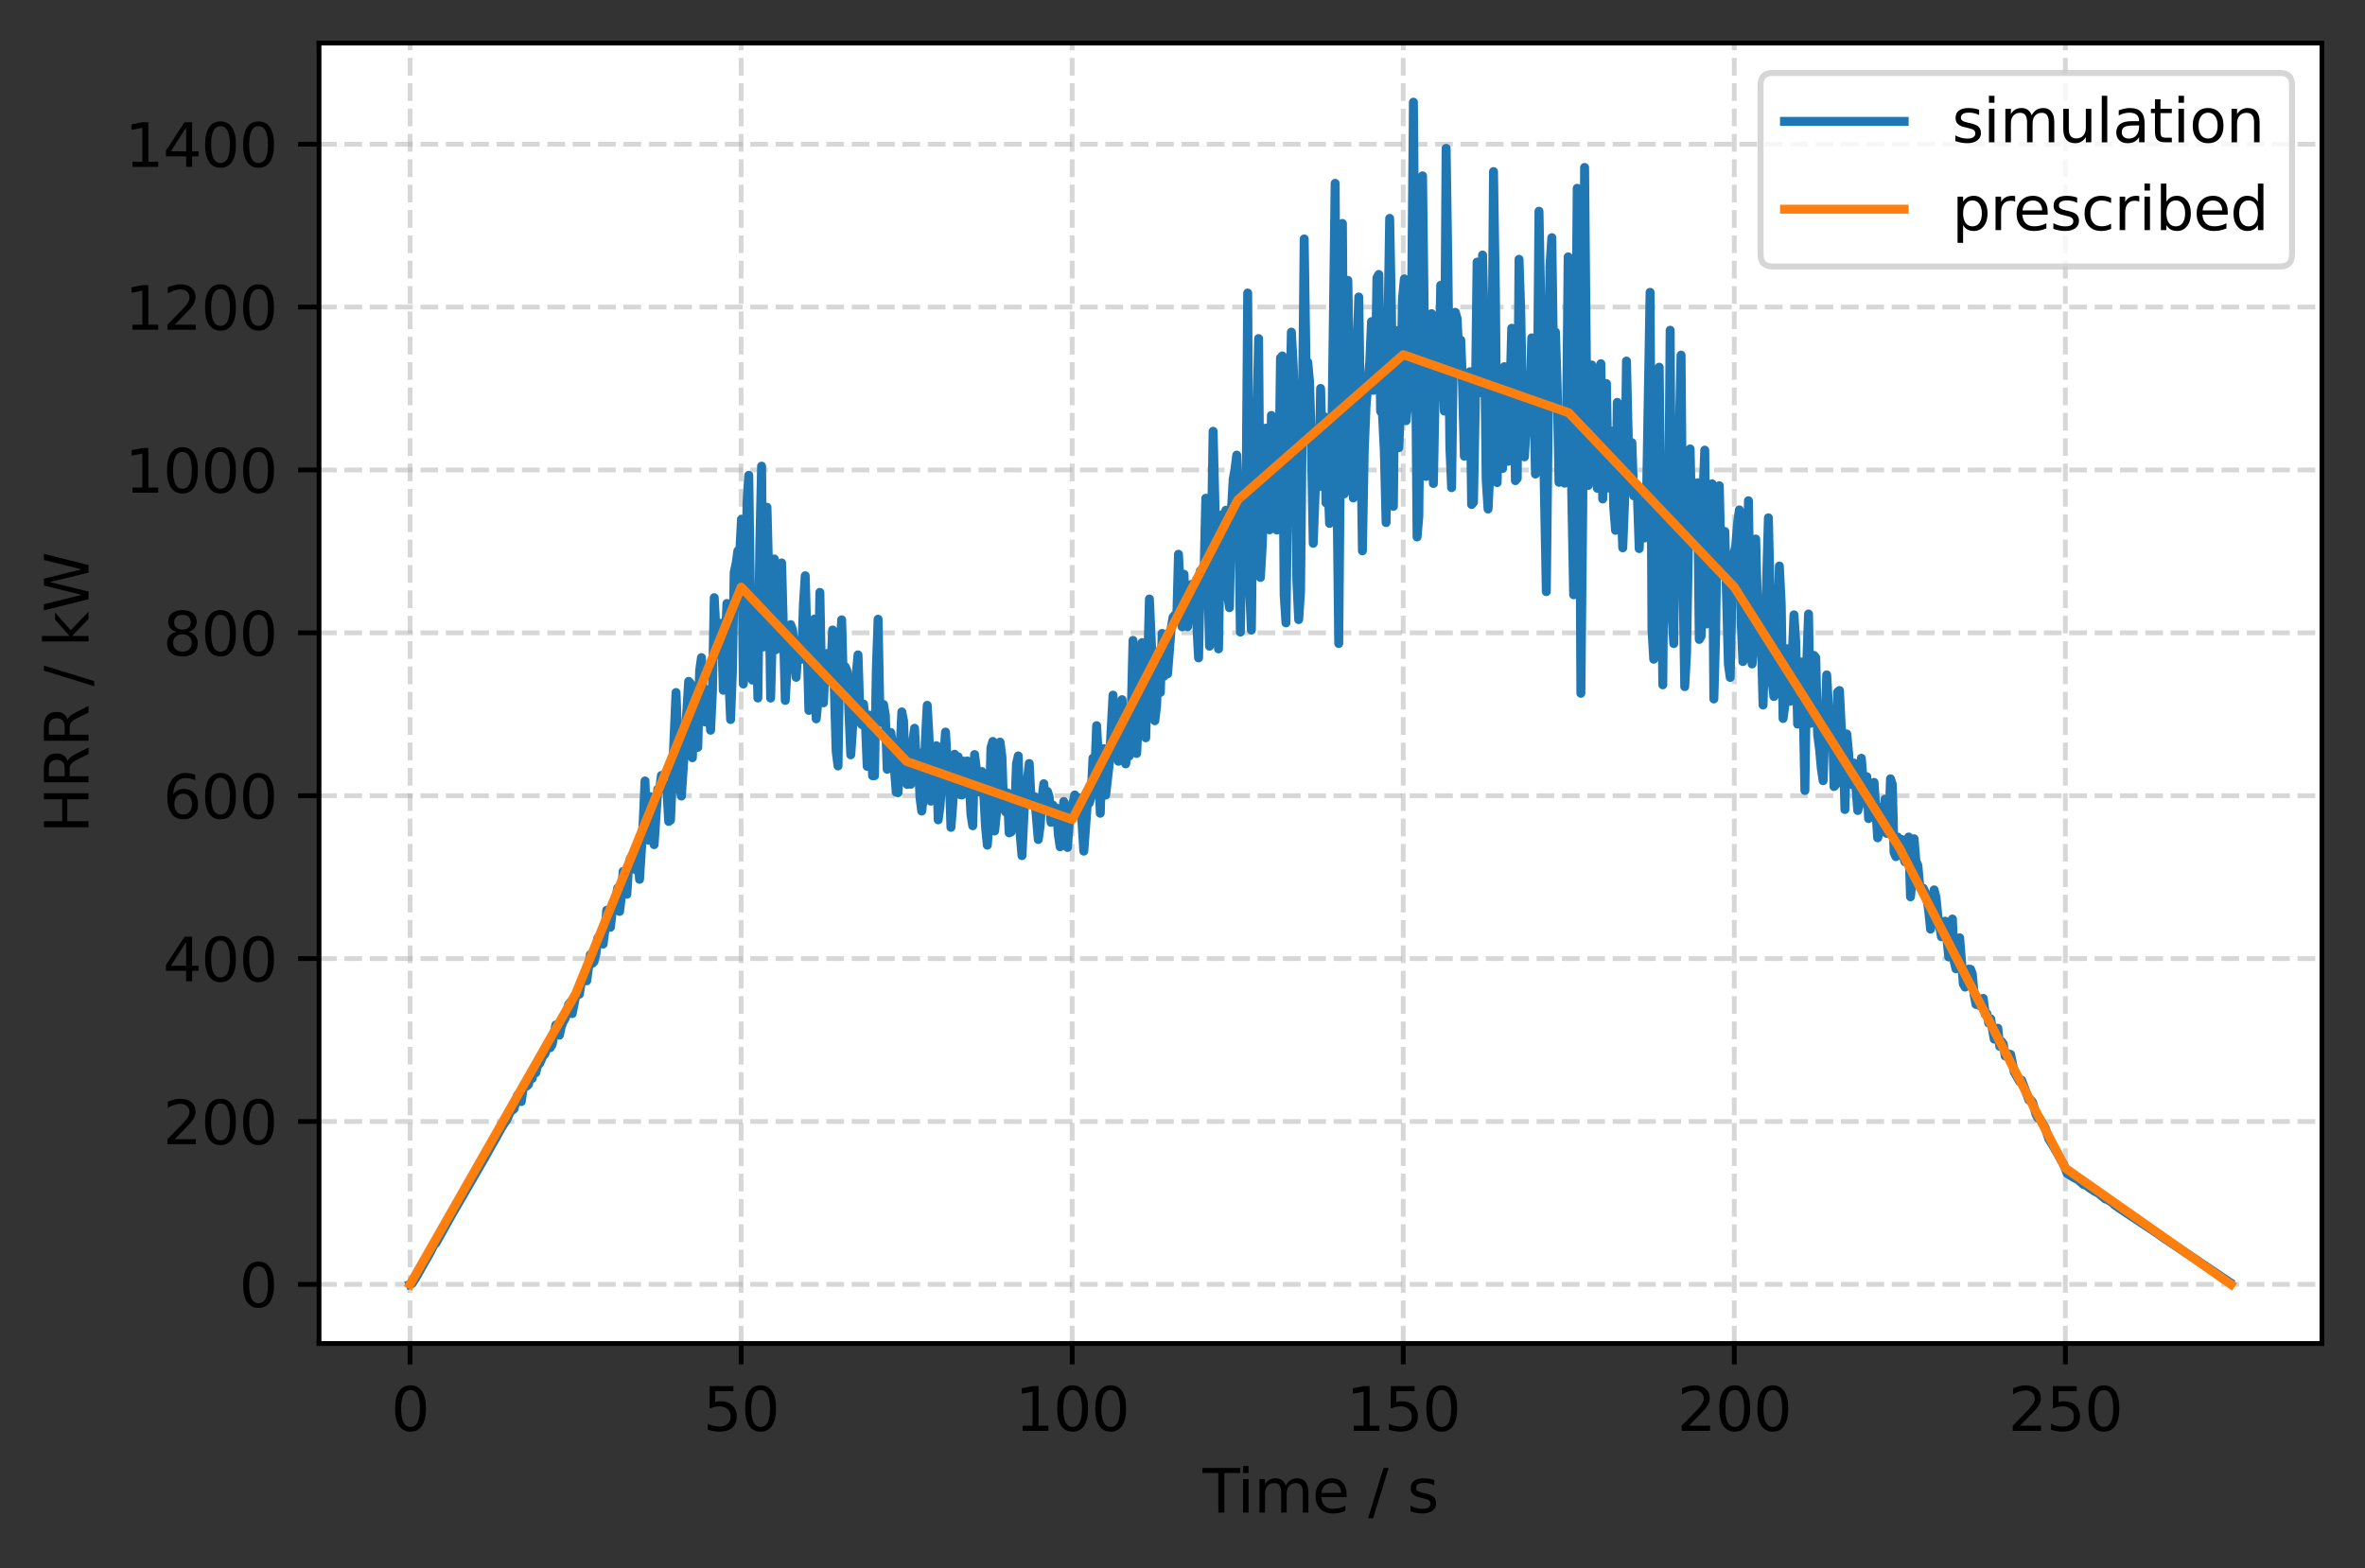 <?xml version="1.0" encoding="utf-8" standalone="no"?>
<!DOCTYPE svg PUBLIC "-//W3C//DTD SVG 1.1//EN"
  "http://www.w3.org/Graphics/SVG/1.1/DTD/svg11.dtd">
<svg height="262.196pt" version="1.1" viewBox="0 0 395.328 262.196" width="395.328pt" xmlns="http://www.w3.org/2000/svg" xmlns:xlink="http://www.w3.org/1999/xlink">
 <rect x="0" y="0" width="395.328" height="262.196" fill="#333333" stroke="none"/>
 <defs>
  <style type="text/css">*{stroke-linecap:butt;stroke-linejoin:round;}</style>
 </defs>
 <g id="figure_1">
  <g id="patch_1">
   <path d="M 0 262.196 
L 395.328 262.196 
L 395.328 0 
L 0 0 
z
" style="fill:none;"/>
  </g>
  <g id="axes_1">
   <g id="patch_2">
    <path d="M 53.328 224.64 
L 388.128 224.64 
L 388.128 7.2 
L 53.328 7.2 
z
" style="fill:#ffffff;"/>
   </g>
   <g id="matplotlib.axis_1">
    <g id="xtick_1">
     <g id="line2d_1">
      <path clip-path="url(#p7de238dc21)" d="M 68.546 224.64 
L 68.546 7.2 
" style="fill:none;stroke:#b0b0b0;stroke-dasharray:2.96,1.28;stroke-dashoffset:0;stroke-opacity:0.5;stroke-width:0.8;"/>
     </g>
     <g id="line2d_2">
      <defs>
       <path d="M 0 0 
L 0 3.5 
" id="mbbfaded60c" style="stroke:#000000;stroke-width:0.8;"/>
      </defs>
      <g>
       <use style="stroke:#000000;stroke-width:0.8;" x="68.546" xlink:href="#mbbfaded60c" y="224.64"/>
      </g>
     </g>
     <g id="text_1">
      <!-- 0 -->
      <g transform="translate(65.365 239.238)scale(0.1 -0.1)">
       <defs>
        <path d="M 2034 4250 
Q 1547 4250 1301 3770 
Q 1056 3291 1056 2328 
Q 1056 1369 1301 889 
Q 1547 409 2034 409 
Q 2525 409 2770 889 
Q 3016 1369 3016 2328 
Q 3016 3291 2770 3770 
Q 2525 4250 2034 4250 
z
M 2034 4750 
Q 2819 4750 3233 4129 
Q 3647 3509 3647 2328 
Q 3647 1150 3233 529 
Q 2819 -91 2034 -91 
Q 1250 -91 836 529 
Q 422 1150 422 2328 
Q 422 3509 836 4129 
Q 1250 4750 2034 4750 
z
" id="DejaVuSans-30" transform="scale(0.016)"/>
       </defs>
       <use xlink:href="#DejaVuSans-30"/>
      </g>
     </g>
    </g>
    <g id="xtick_2">
     <g id="line2d_3">
      <path clip-path="url(#p7de238dc21)" d="M 123.885 224.64 
L 123.885 7.2 
" style="fill:none;stroke:#b0b0b0;stroke-dasharray:2.96,1.28;stroke-dashoffset:0;stroke-opacity:0.5;stroke-width:0.8;"/>
     </g>
     <g id="line2d_4">
      <g>
       <use style="stroke:#000000;stroke-width:0.8;" x="123.885" xlink:href="#mbbfaded60c" y="224.64"/>
      </g>
     </g>
     <g id="text_2">
      <!-- 50 -->
      <g transform="translate(117.523 239.238)scale(0.1 -0.1)">
       <defs>
        <path d="M 691 4666 
L 3169 4666 
L 3169 4134 
L 1269 4134 
L 1269 2991 
Q 1406 3038 1543 3061 
Q 1681 3084 1819 3084 
Q 2600 3084 3056 2656 
Q 3513 2228 3513 1497 
Q 3513 744 3044 326 
Q 2575 -91 1722 -91 
Q 1428 -91 1123 -41 
Q 819 9 494 109 
L 494 744 
Q 775 591 1075 516 
Q 1375 441 1709 441 
Q 2250 441 2565 725 
Q 2881 1009 2881 1497 
Q 2881 1984 2565 2268 
Q 2250 2553 1709 2553 
Q 1456 2553 1204 2497 
Q 953 2441 691 2322 
L 691 4666 
z
" id="DejaVuSans-35" transform="scale(0.016)"/>
       </defs>
       <use xlink:href="#DejaVuSans-35"/>
       <use x="63.623" xlink:href="#DejaVuSans-30"/>
      </g>
     </g>
    </g>
    <g id="xtick_3">
     <g id="line2d_5">
      <path clip-path="url(#p7de238dc21)" d="M 179.224 224.64 
L 179.224 7.2 
" style="fill:none;stroke:#b0b0b0;stroke-dasharray:2.96,1.28;stroke-dashoffset:0;stroke-opacity:0.5;stroke-width:0.8;"/>
     </g>
     <g id="line2d_6">
      <g>
       <use style="stroke:#000000;stroke-width:0.8;" x="179.224" xlink:href="#mbbfaded60c" y="224.64"/>
      </g>
     </g>
     <g id="text_3">
      <!-- 100 -->
      <g transform="translate(169.68 239.238)scale(0.1 -0.1)">
       <defs>
        <path d="M 794 531 
L 1825 531 
L 1825 4091 
L 703 3866 
L 703 4441 
L 1819 4666 
L 2450 4666 
L 2450 531 
L 3481 531 
L 3481 0 
L 794 0 
L 794 531 
z
" id="DejaVuSans-31" transform="scale(0.016)"/>
       </defs>
       <use xlink:href="#DejaVuSans-31"/>
       <use x="63.623" xlink:href="#DejaVuSans-30"/>
       <use x="127.246" xlink:href="#DejaVuSans-30"/>
      </g>
     </g>
    </g>
    <g id="xtick_4">
     <g id="line2d_7">
      <path clip-path="url(#p7de238dc21)" d="M 234.563 224.64 
L 234.563 7.2 
" style="fill:none;stroke:#b0b0b0;stroke-dasharray:2.96,1.28;stroke-dashoffset:0;stroke-opacity:0.5;stroke-width:0.8;"/>
     </g>
     <g id="line2d_8">
      <g>
       <use style="stroke:#000000;stroke-width:0.8;" x="234.563" xlink:href="#mbbfaded60c" y="224.64"/>
      </g>
     </g>
     <g id="text_4">
      <!-- 150 -->
      <g transform="translate(225.019 239.238)scale(0.1 -0.1)">
       <use xlink:href="#DejaVuSans-31"/>
       <use x="63.623" xlink:href="#DejaVuSans-35"/>
       <use x="127.246" xlink:href="#DejaVuSans-30"/>
      </g>
     </g>
    </g>
    <g id="xtick_5">
     <g id="line2d_9">
      <path clip-path="url(#p7de238dc21)" d="M 289.902 224.64 
L 289.902 7.2 
" style="fill:none;stroke:#b0b0b0;stroke-dasharray:2.96,1.28;stroke-dashoffset:0;stroke-opacity:0.5;stroke-width:0.8;"/>
     </g>
     <g id="line2d_10">
      <g>
       <use style="stroke:#000000;stroke-width:0.8;" x="289.902" xlink:href="#mbbfaded60c" y="224.64"/>
      </g>
     </g>
     <g id="text_5">
      <!-- 200 -->
      <g transform="translate(280.358 239.238)scale(0.1 -0.1)">
       <defs>
        <path d="M 1228 531 
L 3431 531 
L 3431 0 
L 469 0 
L 469 531 
Q 828 903 1448 1529 
Q 2069 2156 2228 2338 
Q 2531 2678 2651 2914 
Q 2772 3150 2772 3378 
Q 2772 3750 2511 3984 
Q 2250 4219 1831 4219 
Q 1534 4219 1204 4116 
Q 875 4013 500 3803 
L 500 4441 
Q 881 4594 1212 4672 
Q 1544 4750 1819 4750 
Q 2544 4750 2975 4387 
Q 3406 4025 3406 3419 
Q 3406 3131 3298 2873 
Q 3191 2616 2906 2266 
Q 2828 2175 2409 1742 
Q 1991 1309 1228 531 
z
" id="DejaVuSans-32" transform="scale(0.016)"/>
       </defs>
       <use xlink:href="#DejaVuSans-32"/>
       <use x="63.623" xlink:href="#DejaVuSans-30"/>
       <use x="127.246" xlink:href="#DejaVuSans-30"/>
      </g>
     </g>
    </g>
    <g id="xtick_6">
     <g id="line2d_11">
      <path clip-path="url(#p7de238dc21)" d="M 345.241 224.64 
L 345.241 7.2 
" style="fill:none;stroke:#b0b0b0;stroke-dasharray:2.96,1.28;stroke-dashoffset:0;stroke-opacity:0.5;stroke-width:0.8;"/>
     </g>
     <g id="line2d_12">
      <g>
       <use style="stroke:#000000;stroke-width:0.8;" x="345.241" xlink:href="#mbbfaded60c" y="224.64"/>
      </g>
     </g>
     <g id="text_6">
      <!-- 250 -->
      <g transform="translate(335.697 239.238)scale(0.1 -0.1)">
       <use xlink:href="#DejaVuSans-32"/>
       <use x="63.623" xlink:href="#DejaVuSans-35"/>
       <use x="127.246" xlink:href="#DejaVuSans-30"/>
      </g>
     </g>
    </g>
    <g id="text_7">
     <!-- Time / s -->
     <g transform="translate(201.027 252.917)scale(0.1 -0.1)">
      <defs>
       <path d="M -19 4666 
L 3928 4666 
L 3928 4134 
L 2272 4134 
L 2272 0 
L 1638 0 
L 1638 4134 
L -19 4134 
L -19 4666 
z
" id="DejaVuSans-54" transform="scale(0.016)"/>
       <path d="M 603 3500 
L 1178 3500 
L 1178 0 
L 603 0 
L 603 3500 
z
M 603 4863 
L 1178 4863 
L 1178 4134 
L 603 4134 
L 603 4863 
z
" id="DejaVuSans-69" transform="scale(0.016)"/>
       <path d="M 3328 2828 
Q 3544 3216 3844 3400 
Q 4144 3584 4550 3584 
Q 5097 3584 5394 3201 
Q 5691 2819 5691 2113 
L 5691 0 
L 5113 0 
L 5113 2094 
Q 5113 2597 4934 2840 
Q 4756 3084 4391 3084 
Q 3944 3084 3684 2787 
Q 3425 2491 3425 1978 
L 3425 0 
L 2847 0 
L 2847 2094 
Q 2847 2600 2669 2842 
Q 2491 3084 2119 3084 
Q 1678 3084 1418 2786 
Q 1159 2488 1159 1978 
L 1159 0 
L 581 0 
L 581 3500 
L 1159 3500 
L 1159 2956 
Q 1356 3278 1631 3431 
Q 1906 3584 2284 3584 
Q 2666 3584 2933 3390 
Q 3200 3197 3328 2828 
z
" id="DejaVuSans-6d" transform="scale(0.016)"/>
       <path d="M 3597 1894 
L 3597 1613 
L 953 1613 
Q 991 1019 1311 708 
Q 1631 397 2203 397 
Q 2534 397 2845 478 
Q 3156 559 3463 722 
L 3463 178 
Q 3153 47 2828 -22 
Q 2503 -91 2169 -91 
Q 1331 -91 842 396 
Q 353 884 353 1716 
Q 353 2575 817 3079 
Q 1281 3584 2069 3584 
Q 2775 3584 3186 3129 
Q 3597 2675 3597 1894 
z
M 3022 2063 
Q 3016 2534 2758 2815 
Q 2500 3097 2075 3097 
Q 1594 3097 1305 2825 
Q 1016 2553 972 2059 
L 3022 2063 
z
" id="DejaVuSans-65" transform="scale(0.016)"/>
       <path id="DejaVuSans-20" transform="scale(0.016)"/>
       <path d="M 1625 4666 
L 2156 4666 
L 531 -594 
L 0 -594 
L 1625 4666 
z
" id="DejaVuSans-2f" transform="scale(0.016)"/>
       <path d="M 2834 3397 
L 2834 2853 
Q 2591 2978 2328 3040 
Q 2066 3103 1784 3103 
Q 1356 3103 1142 2972 
Q 928 2841 928 2578 
Q 928 2378 1081 2264 
Q 1234 2150 1697 2047 
L 1894 2003 
Q 2506 1872 2764 1633 
Q 3022 1394 3022 966 
Q 3022 478 2636 193 
Q 2250 -91 1575 -91 
Q 1294 -91 989 -36 
Q 684 19 347 128 
L 347 722 
Q 666 556 975 473 
Q 1284 391 1588 391 
Q 1994 391 2212 530 
Q 2431 669 2431 922 
Q 2431 1156 2273 1281 
Q 2116 1406 1581 1522 
L 1381 1569 
Q 847 1681 609 1914 
Q 372 2147 372 2553 
Q 372 3047 722 3315 
Q 1072 3584 1716 3584 
Q 2034 3584 2315 3537 
Q 2597 3491 2834 3397 
z
" id="DejaVuSans-73" transform="scale(0.016)"/>
      </defs>
      <use xlink:href="#DejaVuSans-54"/>
      <use x="57.959" xlink:href="#DejaVuSans-69"/>
      <use x="85.742" xlink:href="#DejaVuSans-6d"/>
      <use x="183.154" xlink:href="#DejaVuSans-65"/>
      <use x="244.678" xlink:href="#DejaVuSans-20"/>
      <use x="276.465" xlink:href="#DejaVuSans-2f"/>
      <use x="310.156" xlink:href="#DejaVuSans-20"/>
      <use x="341.943" xlink:href="#DejaVuSans-73"/>
     </g>
    </g>
   </g>
   <g id="matplotlib.axis_2">
    <g id="ytick_1">
     <g id="line2d_13">
      <path clip-path="url(#p7de238dc21)" d="M 53.328 214.756 
L 388.128 214.756 
" style="fill:none;stroke:#b0b0b0;stroke-dasharray:2.96,1.28;stroke-dashoffset:0;stroke-opacity:0.5;stroke-width:0.8;"/>
     </g>
     <g id="line2d_14">
      <defs>
       <path d="M 0 0 
L -3.5 0 
" id="mc151a0d1dc" style="stroke:#000000;stroke-width:0.8;"/>
      </defs>
      <g>
       <use style="stroke:#000000;stroke-width:0.8;" x="53.328" xlink:href="#mc151a0d1dc" y="214.756"/>
      </g>
     </g>
     <g id="text_8">
      <!-- 0 -->
      <g transform="translate(39.966 218.556)scale(0.1 -0.1)">
       <use xlink:href="#DejaVuSans-30"/>
      </g>
     </g>
    </g>
    <g id="ytick_2">
     <g id="line2d_15">
      <path clip-path="url(#p7de238dc21)" d="M 53.328 187.52 
L 388.128 187.52 
" style="fill:none;stroke:#b0b0b0;stroke-dasharray:2.96,1.28;stroke-dashoffset:0;stroke-opacity:0.5;stroke-width:0.8;"/>
     </g>
     <g id="line2d_16">
      <g>
       <use style="stroke:#000000;stroke-width:0.8;" x="53.328" xlink:href="#mc151a0d1dc" y="187.52"/>
      </g>
     </g>
     <g id="text_9">
      <!-- 200 -->
      <g transform="translate(27.241 191.32)scale(0.1 -0.1)">
       <use xlink:href="#DejaVuSans-32"/>
       <use x="63.623" xlink:href="#DejaVuSans-30"/>
       <use x="127.246" xlink:href="#DejaVuSans-30"/>
      </g>
     </g>
    </g>
    <g id="ytick_3">
     <g id="line2d_17">
      <path clip-path="url(#p7de238dc21)" d="M 53.328 160.284 
L 388.128 160.284 
" style="fill:none;stroke:#b0b0b0;stroke-dasharray:2.96,1.28;stroke-dashoffset:0;stroke-opacity:0.5;stroke-width:0.8;"/>
     </g>
     <g id="line2d_18">
      <g>
       <use style="stroke:#000000;stroke-width:0.8;" x="53.328" xlink:href="#mc151a0d1dc" y="160.284"/>
      </g>
     </g>
     <g id="text_10">
      <!-- 400 -->
      <g transform="translate(27.241 164.084)scale(0.1 -0.1)">
       <defs>
        <path d="M 2419 4116 
L 825 1625 
L 2419 1625 
L 2419 4116 
z
M 2253 4666 
L 3047 4666 
L 3047 1625 
L 3713 1625 
L 3713 1100 
L 3047 1100 
L 3047 0 
L 2419 0 
L 2419 1100 
L 313 1100 
L 313 1709 
L 2253 4666 
z
" id="DejaVuSans-34" transform="scale(0.016)"/>
       </defs>
       <use xlink:href="#DejaVuSans-34"/>
       <use x="63.623" xlink:href="#DejaVuSans-30"/>
       <use x="127.246" xlink:href="#DejaVuSans-30"/>
      </g>
     </g>
    </g>
    <g id="ytick_4">
     <g id="line2d_19">
      <path clip-path="url(#p7de238dc21)" d="M 53.328 133.048 
L 388.128 133.048 
" style="fill:none;stroke:#b0b0b0;stroke-dasharray:2.96,1.28;stroke-dashoffset:0;stroke-opacity:0.5;stroke-width:0.8;"/>
     </g>
     <g id="line2d_20">
      <g>
       <use style="stroke:#000000;stroke-width:0.8;" x="53.328" xlink:href="#mc151a0d1dc" y="133.048"/>
      </g>
     </g>
     <g id="text_11">
      <!-- 600 -->
      <g transform="translate(27.241 136.848)scale(0.1 -0.1)">
       <defs>
        <path d="M 2113 2584 
Q 1688 2584 1439 2293 
Q 1191 2003 1191 1497 
Q 1191 994 1439 701 
Q 1688 409 2113 409 
Q 2538 409 2786 701 
Q 3034 994 3034 1497 
Q 3034 2003 2786 2293 
Q 2538 2584 2113 2584 
z
M 3366 4563 
L 3366 3988 
Q 3128 4100 2886 4159 
Q 2644 4219 2406 4219 
Q 1781 4219 1451 3797 
Q 1122 3375 1075 2522 
Q 1259 2794 1537 2939 
Q 1816 3084 2150 3084 
Q 2853 3084 3261 2657 
Q 3669 2231 3669 1497 
Q 3669 778 3244 343 
Q 2819 -91 2113 -91 
Q 1303 -91 875 529 
Q 447 1150 447 2328 
Q 447 3434 972 4092 
Q 1497 4750 2381 4750 
Q 2619 4750 2861 4703 
Q 3103 4656 3366 4563 
z
" id="DejaVuSans-36" transform="scale(0.016)"/>
       </defs>
       <use xlink:href="#DejaVuSans-36"/>
       <use x="63.623" xlink:href="#DejaVuSans-30"/>
       <use x="127.246" xlink:href="#DejaVuSans-30"/>
      </g>
     </g>
    </g>
    <g id="ytick_5">
     <g id="line2d_21">
      <path clip-path="url(#p7de238dc21)" d="M 53.328 105.812 
L 388.128 105.812 
" style="fill:none;stroke:#b0b0b0;stroke-dasharray:2.96,1.28;stroke-dashoffset:0;stroke-opacity:0.5;stroke-width:0.8;"/>
     </g>
     <g id="line2d_22">
      <g>
       <use style="stroke:#000000;stroke-width:0.8;" x="53.328" xlink:href="#mc151a0d1dc" y="105.812"/>
      </g>
     </g>
     <g id="text_12">
      <!-- 800 -->
      <g transform="translate(27.241 109.612)scale(0.1 -0.1)">
       <defs>
        <path d="M 2034 2216 
Q 1584 2216 1326 1975 
Q 1069 1734 1069 1313 
Q 1069 891 1326 650 
Q 1584 409 2034 409 
Q 2484 409 2743 651 
Q 3003 894 3003 1313 
Q 3003 1734 2745 1975 
Q 2488 2216 2034 2216 
z
M 1403 2484 
Q 997 2584 770 2862 
Q 544 3141 544 3541 
Q 544 4100 942 4425 
Q 1341 4750 2034 4750 
Q 2731 4750 3128 4425 
Q 3525 4100 3525 3541 
Q 3525 3141 3298 2862 
Q 3072 2584 2669 2484 
Q 3125 2378 3379 2068 
Q 3634 1759 3634 1313 
Q 3634 634 3220 271 
Q 2806 -91 2034 -91 
Q 1263 -91 848 271 
Q 434 634 434 1313 
Q 434 1759 690 2068 
Q 947 2378 1403 2484 
z
M 1172 3481 
Q 1172 3119 1398 2916 
Q 1625 2713 2034 2713 
Q 2441 2713 2670 2916 
Q 2900 3119 2900 3481 
Q 2900 3844 2670 4047 
Q 2441 4250 2034 4250 
Q 1625 4250 1398 4047 
Q 1172 3844 1172 3481 
z
" id="DejaVuSans-38" transform="scale(0.016)"/>
       </defs>
       <use xlink:href="#DejaVuSans-38"/>
       <use x="63.623" xlink:href="#DejaVuSans-30"/>
       <use x="127.246" xlink:href="#DejaVuSans-30"/>
      </g>
     </g>
    </g>
    <g id="ytick_6">
     <g id="line2d_23">
      <path clip-path="url(#p7de238dc21)" d="M 53.328 78.576 
L 388.128 78.576 
" style="fill:none;stroke:#b0b0b0;stroke-dasharray:2.96,1.28;stroke-dashoffset:0;stroke-opacity:0.5;stroke-width:0.8;"/>
     </g>
     <g id="line2d_24">
      <g>
       <use style="stroke:#000000;stroke-width:0.8;" x="53.328" xlink:href="#mc151a0d1dc" y="78.576"/>
      </g>
     </g>
     <g id="text_13">
      <!-- 1000 -->
      <g transform="translate(20.878 82.376)scale(0.1 -0.1)">
       <use xlink:href="#DejaVuSans-31"/>
       <use x="63.623" xlink:href="#DejaVuSans-30"/>
       <use x="127.246" xlink:href="#DejaVuSans-30"/>
       <use x="190.869" xlink:href="#DejaVuSans-30"/>
      </g>
     </g>
    </g>
    <g id="ytick_7">
     <g id="line2d_25">
      <path clip-path="url(#p7de238dc21)" d="M 53.328 51.341 
L 388.128 51.341 
" style="fill:none;stroke:#b0b0b0;stroke-dasharray:2.96,1.28;stroke-dashoffset:0;stroke-opacity:0.5;stroke-width:0.8;"/>
     </g>
     <g id="line2d_26">
      <g>
       <use style="stroke:#000000;stroke-width:0.8;" x="53.328" xlink:href="#mc151a0d1dc" y="51.341"/>
      </g>
     </g>
     <g id="text_14">
      <!-- 1200 -->
      <g transform="translate(20.878 55.14)scale(0.1 -0.1)">
       <use xlink:href="#DejaVuSans-31"/>
       <use x="63.623" xlink:href="#DejaVuSans-32"/>
       <use x="127.246" xlink:href="#DejaVuSans-30"/>
       <use x="190.869" xlink:href="#DejaVuSans-30"/>
      </g>
     </g>
    </g>
    <g id="ytick_8">
     <g id="line2d_27">
      <path clip-path="url(#p7de238dc21)" d="M 53.328 24.105 
L 388.128 24.105 
" style="fill:none;stroke:#b0b0b0;stroke-dasharray:2.96,1.28;stroke-dashoffset:0;stroke-opacity:0.5;stroke-width:0.8;"/>
     </g>
     <g id="line2d_28">
      <g>
       <use style="stroke:#000000;stroke-width:0.8;" x="53.328" xlink:href="#mc151a0d1dc" y="24.105"/>
      </g>
     </g>
     <g id="text_15">
      <!-- 1400 -->
      <g transform="translate(20.878 27.904)scale(0.1 -0.1)">
       <use xlink:href="#DejaVuSans-31"/>
       <use x="63.623" xlink:href="#DejaVuSans-34"/>
       <use x="127.246" xlink:href="#DejaVuSans-30"/>
       <use x="190.869" xlink:href="#DejaVuSans-30"/>
      </g>
     </g>
    </g>
    <g id="text_16">
     <!-- HRR / kW -->
     <g transform="translate(14.798 139.33)rotate(-90)scale(0.1 -0.1)">
      <defs>
       <path d="M 628 4666 
L 1259 4666 
L 1259 2753 
L 3553 2753 
L 3553 4666 
L 4184 4666 
L 4184 0 
L 3553 0 
L 3553 2222 
L 1259 2222 
L 1259 0 
L 628 0 
L 628 4666 
z
" id="DejaVuSans-48" transform="scale(0.016)"/>
       <path d="M 2841 2188 
Q 3044 2119 3236 1894 
Q 3428 1669 3622 1275 
L 4263 0 
L 3584 0 
L 2988 1197 
Q 2756 1666 2539 1819 
Q 2322 1972 1947 1972 
L 1259 1972 
L 1259 0 
L 628 0 
L 628 4666 
L 2053 4666 
Q 2853 4666 3247 4331 
Q 3641 3997 3641 3322 
Q 3641 2881 3436 2590 
Q 3231 2300 2841 2188 
z
M 1259 4147 
L 1259 2491 
L 2053 2491 
Q 2509 2491 2742 2702 
Q 2975 2913 2975 3322 
Q 2975 3731 2742 3939 
Q 2509 4147 2053 4147 
L 1259 4147 
z
" id="DejaVuSans-52" transform="scale(0.016)"/>
       <path d="M 581 4863 
L 1159 4863 
L 1159 1991 
L 2875 3500 
L 3609 3500 
L 1753 1863 
L 3688 0 
L 2938 0 
L 1159 1709 
L 1159 0 
L 581 0 
L 581 4863 
z
" id="DejaVuSans-6b" transform="scale(0.016)"/>
       <path d="M 213 4666 
L 850 4666 
L 1831 722 
L 2809 4666 
L 3519 4666 
L 4500 722 
L 5478 4666 
L 6119 4666 
L 4947 0 
L 4153 0 
L 3169 4050 
L 2175 0 
L 1381 0 
L 213 4666 
z
" id="DejaVuSans-57" transform="scale(0.016)"/>
      </defs>
      <use xlink:href="#DejaVuSans-48"/>
      <use x="75.195" xlink:href="#DejaVuSans-52"/>
      <use x="144.678" xlink:href="#DejaVuSans-52"/>
      <use x="214.16" xlink:href="#DejaVuSans-20"/>
      <use x="245.947" xlink:href="#DejaVuSans-2f"/>
      <use x="279.639" xlink:href="#DejaVuSans-20"/>
      <use x="311.426" xlink:href="#DejaVuSans-6b"/>
      <use x="369.336" xlink:href="#DejaVuSans-57"/>
     </g>
    </g>
   </g>
   <g id="line2d_29">
    <path clip-path="url(#p7de238dc21)" d="M 68.546 214.756 
L 68.878 214.628 
L 69.542 213.595 
L 71.977 209.29 
L 72.51 208.169 
L 72.842 207.9 
L 75.264 203.551 
L 81.033 193.578 
L 82.281 191.331 
L 82.885 190.299 
L 83.799 188.619 
L 84.378 187.713 
L 84.684 187.287 
L 85.293 185.92 
L 85.915 185.418 
L 86.522 183.115 
L 86.809 183.814 
L 87.128 184.197 
L 87.448 182.054 
L 87.735 181.202 
L 88.04 181.607 
L 88.352 181.298 
L 88.635 179.858 
L 88.964 180.329 
L 89.244 178.799 
L 89.556 179.373 
L 89.868 178.127 
L 90.18 177.868 
L 90.772 176.535 
L 91.084 176.236 
L 91.707 174.366 
L 91.988 175.175 
L 92.31 174.609 
L 92.902 171.391 
L 93.22 172.588 
L 93.516 173.079 
L 93.811 171.698 
L 94.134 170.83 
L 94.43 170.37 
L 94.726 169.549 
L 95.035 167.992 
L 95.353 167.573 
L 95.646 169.481 
L 96.257 166.425 
L 96.854 166.233 
L 97.164 164.195 
L 97.468 163.683 
L 97.772 163.639 
L 98.075 163.999 
L 98.682 159.61 
L 98.995 161.086 
L 99.287 160.798 
L 99.611 159.503 
L 99.908 156.876 
L 100.206 157.177 
L 100.53 156.364 
L 100.815 157.854 
L 101.129 155.47 
L 101.419 152.199 
L 101.744 153.116 
L 102.036 155.048 
L 102.355 152.221 
L 102.647 150.744 
L 102.954 150.232 
L 103.25 148.491 
L 103.57 152.397 
L 103.866 149.891 
L 104.162 145.702 
L 104.481 146.723 
L 104.782 149.528 
L 105.083 144.688 
L 105.384 143.491 
L 105.682 144.471 
L 106.303 145.458 
L 106.613 141.223 
L 106.901 147.031 
L 107.526 137.231 
L 107.818 130.582 
L 108.135 140.34 
L 108.428 140.489 
L 108.731 133.203 
L 109.03 133.682 
L 109.339 141.229 
L 109.954 131.958 
L 110.245 132.076 
L 110.562 129.661 
L 110.858 130.826 
L 111.465 131.754 
L 111.777 137.354 
L 112.078 137.137 
L 113.003 115.792 
L 113.605 131.656 
L 113.905 133.108 
L 114.507 123.84 
L 115.116 113.932 
L 115.43 114.287 
L 115.735 126.701 
L 116.032 118.539 
L 116.336 124.167 
L 116.642 124.958 
L 116.947 112.13 
L 117.253 109.958 
L 117.559 116.816 
L 117.859 120.721 
L 118.16 115.322 
L 118.469 117.209 
L 118.779 122.102 
L 119.085 115.674 
L 119.391 99.939 
L 119.7 105.898 
L 119.995 108.501 
L 120.29 109.487 
L 120.606 104.201 
L 120.9 115.416 
L 121.51 100.909 
L 121.823 113.285 
L 122.124 120.31 
L 122.425 112.279 
L 122.726 95.68 
L 123.035 94.292 
L 123.339 92.1 
L 123.636 92.78 
L 123.947 86.825 
L 124.255 114.37 
L 124.563 110.92 
L 124.873 83.925 
L 125.164 79.471 
L 125.472 102.4 
L 125.786 113.721 
L 126.077 111.402 
L 126.385 102.461 
L 126.683 116.712 
L 127 91.456 
L 127.304 77.947 
L 127.601 108.178 
L 127.899 98.565 
L 128.206 84.81 
L 128.518 96.883 
L 128.818 116.721 
L 129.437 93.462 
L 129.726 108.633 
L 130.036 103.862 
L 130.34 102.912 
L 130.657 94.128 
L 131.265 117.117 
L 131.866 106.551 
L 132.166 104.442 
L 132.467 105.293 
L 132.777 107.912 
L 133.08 113.254 
L 133.376 108.562 
L 133.692 108.658 
L 133.988 110.24 
L 134.304 100.904 
L 134.6 96.269 
L 135.212 118.788 
L 135.508 116.513 
L 136.132 103.514 
L 136.435 120.197 
L 136.74 117.145 
L 137.048 99.055 
L 137.34 114.277 
L 137.653 117.516 
L 137.945 111.057 
L 138.257 109.261 
L 138.57 112.09 
L 138.862 112.674 
L 139.174 105.335 
L 139.77 125.623 
L 140.082 128.07 
L 140.391 108.825 
L 140.691 103.639 
L 140.992 114.763 
L 141.293 111.507 
L 141.605 112.213 
L 142.212 126.211 
L 143.117 112.866 
L 143.422 109.499 
L 143.746 119.432 
L 144.046 121.153 
L 144.346 117.714 
L 144.652 120.663 
L 144.957 128.143 
L 145.26 119.57 
L 145.56 119.771 
L 145.859 129.71 
L 146.18 129.706 
L 146.48 112.097 
L 146.779 103.538 
L 147.079 119.098 
L 147.385 120.81 
L 147.694 117.793 
L 147.986 119.527 
L 148.299 128.631 
L 148.904 122.484 
L 149.203 124.764 
L 149.812 132.469 
L 150.12 132.551 
L 150.746 119.037 
L 151.044 120.57 
L 151.335 129.288 
L 151.646 131.163 
L 151.956 131.018 
L 152.255 131.136 
L 152.555 124.289 
L 152.875 121.769 
L 153.175 127.584 
L 153.474 125.818 
L 153.774 133.274 
L 154.073 135.615 
L 154.394 133.05 
L 154.694 123.445 
L 154.993 117.931 
L 155.293 123.215 
L 155.6 133.963 
L 155.914 128.531 
L 156.527 124.682 
L 156.823 137.084 
L 157.119 134.903 
L 158.049 122.403 
L 158.34 127.47 
L 158.65 129.243 
L 158.957 138.343 
L 159.263 134.49 
L 159.569 126.113 
L 159.876 130.119 
L 160.162 126.534 
L 160.468 132.866 
L 160.783 132.933 
L 161.075 127.264 
L 161.396 128.245 
L 161.695 127.24 
L 162.006 130.831 
L 162.306 136.192 
L 162.601 138.077 
L 162.909 126.166 
L 163.216 128.663 
L 163.523 132.404 
L 163.83 132.324 
L 164.137 129.011 
L 164.423 132.373 
L 164.73 138.184 
L 165.037 141.315 
L 165.344 137.394 
L 165.638 125.039 
L 165.96 123.97 
L 166.26 138.948 
L 166.56 136.047 
L 166.86 126.338 
L 167.164 124.086 
L 167.483 126.573 
L 167.773 135.146 
L 168.092 135.76 
L 168.389 132.563 
L 168.685 139.264 
L 168.999 139.114 
L 169.298 136.263 
L 169.616 135.506 
L 169.915 127.688 
L 170.213 126.398 
L 170.512 139.255 
L 170.832 143.07 
L 171.429 130.748 
L 171.739 130.406 
L 172.044 127.662 
L 172.347 133.638 
L 172.649 133.312 
L 172.95 133.215 
L 173.556 140.38 
L 173.87 138.111 
L 174.161 133.68 
L 174.478 131.041 
L 174.773 134.121 
L 175.088 132.334 
L 175.384 133.266 
L 175.691 137.511 
L 175.995 134.608 
L 176.298 135.092 
L 176.602 135.114 
L 176.905 139.516 
L 177.209 141.59 
L 177.512 139.389 
L 177.816 134.017 
L 178.123 134.963 
L 178.436 141.703 
L 178.728 137.541 
L 179.053 136.682 
L 179.351 134.279 
L 179.655 132.925 
L 179.944 134.603 
L 180.256 133.362 
L 180.858 137.369 
L 181.165 142.319 
L 181.787 133.925 
L 182.091 134.264 
L 182.389 133.196 
L 182.701 126.758 
L 183.005 129.285 
L 183.309 121.333 
L 183.612 126.884 
L 183.918 135.984 
L 184.208 126.906 
L 184.525 125.18 
L 184.821 132.953 
L 185.436 127.589 
L 186.052 116.23 
L 186.342 125.155 
L 186.645 123.784 
L 186.962 127.291 
L 187.25 125.756 
L 187.561 116.987 
L 187.872 127.162 
L 188.17 127.73 
L 188.473 125.607 
L 188.781 126.397 
L 189.088 119.41 
L 189.393 107.078 
L 190.003 125.984 
L 190.904 107.446 
L 191.519 123.363 
L 192.134 100.156 
L 193.039 120.513 
L 193.336 118.011 
L 193.66 109.455 
L 193.963 115.78 
L 194.266 105.909 
L 194.569 113.068 
L 194.86 108.333 
L 195.167 112.679 
L 195.781 104.944 
L 196.088 103.191 
L 196.38 102.852 
L 196.697 103.83 
L 196.992 92.674 
L 197.605 104.806 
L 197.915 96.015 
L 198.212 104.662 
L 198.513 104.792 
L 198.814 98.881 
L 199.123 97.729 
L 199.439 102.124 
L 199.736 98.415 
L 200.35 110.008 
L 200.646 95.44 
L 200.963 96.752 
L 201.26 96.081 
L 201.557 83.309 
L 202.181 108.049 
L 202.783 72.114 
L 203.685 108.497 
L 204.006 89.193 
L 204.299 86.046 
L 204.609 88.062 
L 204.911 85.314 
L 205.213 99.502 
L 205.514 101.613 
L 205.816 85.726 
L 206.138 80.137 
L 206.434 78.458 
L 206.73 76.096 
L 207.035 84.96 
L 207.338 105.689 
L 207.658 85.471 
L 207.961 95.103 
L 208.251 88.368 
L 208.561 48.997 
L 208.865 97.94 
L 209.178 105.355 
L 209.477 80.479 
L 209.781 77.142 
L 210.076 71.107 
L 210.385 56.611 
L 210.694 96.555 
L 211.003 90.979 
L 211.605 71.59 
L 211.905 84.728 
L 212.219 88.593 
L 212.526 69.463 
L 212.816 79.29 
L 213.433 88.622 
L 213.736 83.632 
L 214.043 59.867 
L 214.351 59.512 
L 214.656 99.525 
L 214.96 104.15 
L 215.256 81.908 
L 215.574 71.427 
L 215.86 55.53 
L 216.178 61.282 
L 216.477 69.648 
L 216.777 97.098 
L 217.086 103.601 
L 217.394 98.933 
L 218.005 39.949 
L 218.311 61.151 
L 218.599 60.551 
L 218.905 63.885 
L 219.212 74.452 
L 219.518 90.844 
L 220.131 74.68 
L 220.432 81.406 
L 220.748 64.95 
L 221.034 75.356 
L 221.352 69.654 
L 221.651 84.08 
L 221.951 79.817 
L 222.25 87.523 
L 222.556 78.25 
L 223.181 30.657 
L 223.468 80.265 
L 223.779 107.601 
L 224.396 37.365 
L 224.697 82.576 
L 224.99 74.412 
L 225.301 46.873 
L 225.602 64.195 
L 225.912 70.462 
L 226.215 83.262 
L 226.519 56.763 
L 226.824 58.987 
L 227.129 49.656 
L 227.738 92.103 
L 228.043 75.364 
L 228.347 67.847 
L 228.964 60.531 
L 229.26 53.776 
L 229.555 65.274 
L 229.871 64.157 
L 230.166 46.455 
L 230.482 45.895 
L 230.778 68.763 
L 231.093 69.259 
L 231.394 75.294 
L 231.696 87.385 
L 232.003 54.73 
L 232.294 36.513 
L 232.605 52.707 
L 232.916 84.668 
L 233.209 55.234 
L 233.52 57.392 
L 233.818 74.861 
L 234.123 67.455 
L 234.429 50.071 
L 234.746 46.633 
L 235.035 70.346 
L 235.343 67.13 
L 235.658 65.934 
L 235.962 50.443 
L 236.266 17.084 
L 236.873 89.783 
L 237.164 86.377 
L 237.79 29.404 
L 238.394 79.665 
L 238.692 58.483 
L 239.008 62.87 
L 239.305 52.443 
L 239.602 80.843 
L 239.909 65.003 
L 240.214 62.716 
L 240.52 65.677 
L 240.825 47.701 
L 241.428 68.735 
L 241.732 24.802 
L 242.043 45.849 
L 242.355 74.723 
L 242.648 81.544 
L 242.957 57.396 
L 243.265 52.217 
L 243.574 53.279 
L 243.863 59.539 
L 244.179 56.872 
L 244.472 64.357 
L 244.774 76.279 
L 245.091 66.157 
L 245.7 62.159 
L 245.994 84.359 
L 246.304 83.982 
L 246.601 68.194 
L 246.908 43.826 
L 247.21 57.581 
L 247.516 65.664 
L 247.822 42.643 
L 248.139 56.319 
L 248.426 80.282 
L 248.742 85.116 
L 249.041 78.934 
L 249.347 67.314 
L 249.653 28.689 
L 249.963 48.543 
L 250.257 80.701 
L 250.567 65.096 
L 250.866 66.664 
L 251.171 78.342 
L 251.477 61.311 
L 251.782 62.342 
L 252.087 77.142 
L 252.698 54.885 
L 253.003 56.096 
L 253.309 80.365 
L 253.614 79.99 
L 253.92 43.361 
L 254.21 52.325 
L 254.527 69.791 
L 254.827 76.39 
L 255.428 65.68 
L 255.746 67.715 
L 256.042 56.495 
L 256.353 63.748 
L 256.66 79.262 
L 256.957 69.471 
L 257.254 35.321 
L 258.479 98.924 
L 259.085 44.519 
L 259.4 39.737 
L 259.687 60.368 
L 260.009 55.524 
L 260.296 64.866 
L 260.601 80.647 
L 260.905 74.291 
L 261.218 79.773 
L 261.527 80.794 
L 261.821 74.038 
L 262.133 42.946 
L 262.427 55.244 
L 262.731 82.68 
L 263.048 99.453 
L 263.644 31.485 
L 263.954 57.982 
L 264.256 115.925 
L 264.564 85.327 
L 264.877 27.999 
L 265.179 61.327 
L 265.485 81.172 
L 266.086 61.035 
L 266.4 62.074 
L 267.008 81.651 
L 267.602 60.814 
L 267.906 83.432 
L 268.525 64.134 
L 268.834 81.594 
L 269.125 81.609 
L 269.434 72.092 
L 269.743 84.71 
L 270.05 88.677 
L 270.341 67.282 
L 271.254 91.603 
L 271.559 84.077 
L 271.879 60.371 
L 272.178 73.327 
L 272.481 76.317 
L 272.78 74.015 
L 273.089 82.9 
L 273.387 83.031 
L 273.697 82.65 
L 274.004 91.729 
L 274.31 84.702 
L 274.617 85.272 
L 274.924 89.957 
L 275.21 84.332 
L 275.827 48.879 
L 276.139 105.251 
L 276.434 110.228 
L 277.04 64.939 
L 277.343 61.399 
L 277.95 114.506 
L 278.265 76.827 
L 278.87 92.857 
L 279.179 55.216 
L 279.478 103.003 
L 279.784 107.615 
L 280.1 81.34 
L 280.394 81.638 
L 280.695 72.782 
L 281.002 59.376 
L 281.309 95.787 
L 281.616 114.806 
L 281.92 109.263 
L 282.516 75.065 
L 282.834 89.477 
L 283.141 85.452 
L 283.435 83.531 
L 283.748 80.722 
L 284.046 106.915 
L 284.346 106.421 
L 284.654 83.103 
L 284.962 75.265 
L 285.271 104.339 
L 285.878 85.98 
L 286.184 80.889 
L 286.485 116.872 
L 286.776 106.425 
L 287.092 83.674 
L 287.394 81.209 
L 287.694 94.582 
L 288.004 89.203 
L 288.315 88.858 
L 288.911 111.065 
L 289.217 113.273 
L 289.522 98.469 
L 289.823 92.583 
L 290.129 91.36 
L 290.438 87.603 
L 290.746 85.256 
L 291.054 104.157 
L 291.342 110.621 
L 291.65 109.926 
L 291.958 103.034 
L 292.267 83.726 
L 292.57 103.518 
L 292.877 111.019 
L 293.184 106.816 
L 293.481 90.131 
L 293.786 101.676 
L 294.094 103.136 
L 294.387 105.922 
L 294.709 117.887 
L 295.603 86.582 
L 296.23 113.981 
L 296.522 116.461 
L 297.137 109.143 
L 297.431 94.642 
L 297.744 100.91 
L 298.054 120.139 
L 298.349 117.969 
L 298.665 108.471 
L 298.962 110.868 
L 299.268 117.252 
L 299.875 102.803 
L 300.169 107.305 
L 300.487 121.077 
L 300.787 119.643 
L 301.093 110.694 
L 301.402 117.574 
L 301.702 132.176 
L 302.005 110.937 
L 302.311 102.663 
L 302.62 120.954 
L 303.225 109.588 
L 303.517 109.948 
L 303.83 122.811 
L 304.144 125.182 
L 304.448 128.535 
L 304.749 130.537 
L 305.351 112.845 
L 305.966 123.909 
L 306.273 118.981 
L 306.568 131.512 
L 306.884 131.161 
L 307.179 115.715 
L 307.48 115.457 
L 307.782 121.592 
L 308.094 124.21 
L 308.389 135.356 
L 308.707 122.723 
L 309.01 125.928 
L 309.299 130.304 
L 309.602 131.199 
L 309.927 127.6 
L 310.533 135.524 
L 310.837 134.526 
L 311.14 126.787 
L 311.443 130.579 
L 311.746 132.291 
L 312.049 129.861 
L 312.352 136.876 
L 312.655 133.483 
L 312.958 132.746 
L 313.262 130.821 
L 313.868 140.097 
L 314.171 139.07 
L 314.474 134.978 
L 314.777 136.919 
L 315.104 133.616 
L 315.39 139.353 
L 315.7 139.342 
L 316.009 130.22 
L 316.319 131.183 
L 316.603 142.543 
L 316.919 143.24 
L 317.217 139.958 
L 317.518 140.885 
L 317.841 140.339 
L 318.142 143.22 
L 318.443 144.116 
L 319.051 139.953 
L 319.354 149.951 
L 319.655 146.84 
L 319.955 140.246 
L 320.256 143.981 
L 320.576 144.661 
L 320.871 147.824 
L 321.19 148.705 
L 321.484 148.52 
L 321.779 149.164 
L 322.098 150.236 
L 322.393 152.237 
L 322.708 155.356 
L 323.015 152.941 
L 323.3 148.797 
L 323.61 149.983 
L 323.923 153.138 
L 324.527 156.634 
L 324.823 154.593 
L 325.147 154.028 
L 325.748 160.008 
L 326.055 158.811 
L 326.361 153.666 
L 326.668 160.797 
L 326.952 161.987 
L 327.275 160.117 
L 327.573 156.808 
L 328.183 164.524 
L 328.483 165.045 
L 328.783 162.681 
L 329.102 162.043 
L 329.398 162.079 
L 329.695 162.897 
L 330.01 166.426 
L 330.307 167.948 
L 330.604 167.658 
L 330.93 168.165 
L 331.223 167.057 
L 331.517 166.942 
L 331.844 169.569 
L 332.131 169.498 
L 332.445 171.086 
L 332.752 170.353 
L 333.353 173.758 
L 333.667 172.09 
L 333.953 171.927 
L 334.268 174.96 
L 334.582 174.151 
L 334.871 174.595 
L 335.185 176.572 
L 335.5 176.636 
L 335.779 176.225 
L 336.092 176.313 
L 336.705 179.266 
L 337.606 180.84 
L 337.937 180.621 
L 339.154 183.935 
L 339.452 183.934 
L 339.75 184.288 
L 340.345 186.355 
L 340.664 186.962 
L 340.959 187.043 
L 341.876 188.613 
L 342.479 190.453 
L 343.091 191.437 
L 344.024 193.034 
L 344.605 194.11 
L 344.928 194.645 
L 345.541 196.208 
L 346.151 196.599 
L 346.754 196.951 
L 347.358 197.267 
L 348.284 198.068 
L 348.573 198.078 
L 349.171 198.554 
L 350.115 199.182 
L 350.72 199.482 
L 351.929 200.482 
L 352.231 200.547 
L 353.14 201.125 
L 353.437 201.449 
L 354.344 202.083 
L 360.46 206.14 
L 361.66 206.985 
L 363.172 207.997 
L 372.62 214.345 
L 372.62 214.345 
" style="fill:none;stroke:#1f77b4;stroke-linecap:square;stroke-width:1.5;"/>
   </g>
   <g id="line2d_30">
    <path clip-path="url(#p7de238dc21)" d="M 68.546 214.756 
L 96.216 166.178 
L 123.885 98.169 
L 151.555 127.316 
L 179.224 137.031 
L 206.893 83.596 
L 234.563 59.306 
L 262.232 69.022 
L 289.902 98.169 
L 317.571 141.889 
L 345.241 195.325 
L 372.91 214.756 
" style="fill:none;stroke:#ff7f0e;stroke-linecap:square;stroke-width:1.5;"/>
   </g>
   <g id="patch_3">
    <path d="M 53.328 224.64 
L 53.328 7.2 
" style="fill:none;stroke:#000000;stroke-linecap:square;stroke-linejoin:miter;stroke-width:0.8;"/>
   </g>
   <g id="patch_4">
    <path d="M 388.128 224.64 
L 388.128 7.2 
" style="fill:none;stroke:#000000;stroke-linecap:square;stroke-linejoin:miter;stroke-width:0.8;"/>
   </g>
   <g id="patch_5">
    <path d="M 53.328 224.64 
L 388.128 224.64 
" style="fill:none;stroke:#000000;stroke-linecap:square;stroke-linejoin:miter;stroke-width:0.8;"/>
   </g>
   <g id="patch_6">
    <path d="M 53.328 7.2 
L 388.128 7.2 
" style="fill:none;stroke:#000000;stroke-linecap:square;stroke-linejoin:miter;stroke-width:0.8;"/>
   </g>
   <g id="legend_1">
    <g id="patch_7">
     <path d="M 296.294 44.556 
L 381.128 44.556 
Q 383.128 44.556 383.128 42.556 
L 383.128 14.2 
Q 383.128 12.2 381.128 12.2 
L 296.294 12.2 
Q 294.294 12.2 294.294 14.2 
L 294.294 42.556 
Q 294.294 44.556 296.294 44.556 
z
" style="fill:#ffffff;opacity:0.8;stroke:#cccccc;stroke-linejoin:miter;"/>
    </g>
    <g id="line2d_31">
     <path d="M 298.294 20.298 
L 318.294 20.298 
" style="fill:none;stroke:#1f77b4;stroke-linecap:square;stroke-width:1.5;"/>
    </g>
    <g id="line2d_32"/>
    <g id="text_17">
     <!-- simulation -->
     <g transform="translate(326.294 23.798)scale(0.1 -0.1)">
      <defs>
       <path d="M 544 1381 
L 544 3500 
L 1119 3500 
L 1119 1403 
Q 1119 906 1312 657 
Q 1506 409 1894 409 
Q 2359 409 2629 706 
Q 2900 1003 2900 1516 
L 2900 3500 
L 3475 3500 
L 3475 0 
L 2900 0 
L 2900 538 
Q 2691 219 2414 64 
Q 2138 -91 1772 -91 
Q 1169 -91 856 284 
Q 544 659 544 1381 
z
M 1991 3584 
L 1991 3584 
z
" id="DejaVuSans-75" transform="scale(0.016)"/>
       <path d="M 603 4863 
L 1178 4863 
L 1178 0 
L 603 0 
L 603 4863 
z
" id="DejaVuSans-6c" transform="scale(0.016)"/>
       <path d="M 2194 1759 
Q 1497 1759 1228 1600 
Q 959 1441 959 1056 
Q 959 750 1161 570 
Q 1363 391 1709 391 
Q 2188 391 2477 730 
Q 2766 1069 2766 1631 
L 2766 1759 
L 2194 1759 
z
M 3341 1997 
L 3341 0 
L 2766 0 
L 2766 531 
Q 2569 213 2275 61 
Q 1981 -91 1556 -91 
Q 1019 -91 701 211 
Q 384 513 384 1019 
Q 384 1609 779 1909 
Q 1175 2209 1959 2209 
L 2766 2209 
L 2766 2266 
Q 2766 2663 2505 2880 
Q 2244 3097 1772 3097 
Q 1472 3097 1187 3025 
Q 903 2953 641 2809 
L 641 3341 
Q 956 3463 1253 3523 
Q 1550 3584 1831 3584 
Q 2591 3584 2966 3190 
Q 3341 2797 3341 1997 
z
" id="DejaVuSans-61" transform="scale(0.016)"/>
       <path d="M 1172 4494 
L 1172 3500 
L 2356 3500 
L 2356 3053 
L 1172 3053 
L 1172 1153 
Q 1172 725 1289 603 
Q 1406 481 1766 481 
L 2356 481 
L 2356 0 
L 1766 0 
Q 1100 0 847 248 
Q 594 497 594 1153 
L 594 3053 
L 172 3053 
L 172 3500 
L 594 3500 
L 594 4494 
L 1172 4494 
z
" id="DejaVuSans-74" transform="scale(0.016)"/>
       <path d="M 1959 3097 
Q 1497 3097 1228 2736 
Q 959 2375 959 1747 
Q 959 1119 1226 758 
Q 1494 397 1959 397 
Q 2419 397 2687 759 
Q 2956 1122 2956 1747 
Q 2956 2369 2687 2733 
Q 2419 3097 1959 3097 
z
M 1959 3584 
Q 2709 3584 3137 3096 
Q 3566 2609 3566 1747 
Q 3566 888 3137 398 
Q 2709 -91 1959 -91 
Q 1206 -91 779 398 
Q 353 888 353 1747 
Q 353 2609 779 3096 
Q 1206 3584 1959 3584 
z
" id="DejaVuSans-6f" transform="scale(0.016)"/>
       <path d="M 3513 2113 
L 3513 0 
L 2938 0 
L 2938 2094 
Q 2938 2591 2744 2837 
Q 2550 3084 2163 3084 
Q 1697 3084 1428 2787 
Q 1159 2491 1159 1978 
L 1159 0 
L 581 0 
L 581 3500 
L 1159 3500 
L 1159 2956 
Q 1366 3272 1645 3428 
Q 1925 3584 2291 3584 
Q 2894 3584 3203 3211 
Q 3513 2838 3513 2113 
z
" id="DejaVuSans-6e" transform="scale(0.016)"/>
      </defs>
      <use xlink:href="#DejaVuSans-73"/>
      <use x="52.1" xlink:href="#DejaVuSans-69"/>
      <use x="79.883" xlink:href="#DejaVuSans-6d"/>
      <use x="177.295" xlink:href="#DejaVuSans-75"/>
      <use x="240.674" xlink:href="#DejaVuSans-6c"/>
      <use x="268.457" xlink:href="#DejaVuSans-61"/>
      <use x="329.736" xlink:href="#DejaVuSans-74"/>
      <use x="368.945" xlink:href="#DejaVuSans-69"/>
      <use x="396.729" xlink:href="#DejaVuSans-6f"/>
      <use x="457.91" xlink:href="#DejaVuSans-6e"/>
     </g>
    </g>
    <g id="line2d_33">
     <path d="M 298.294 34.977 
L 318.294 34.977 
" style="fill:none;stroke:#ff7f0e;stroke-linecap:square;stroke-width:1.5;"/>
    </g>
    <g id="line2d_34"/>
    <g id="text_18">
     <!-- prescribed -->
     <g transform="translate(326.294 38.477)scale(0.1 -0.1)">
      <defs>
       <path d="M 1159 525 
L 1159 -1331 
L 581 -1331 
L 581 3500 
L 1159 3500 
L 1159 2969 
Q 1341 3281 1617 3432 
Q 1894 3584 2278 3584 
Q 2916 3584 3314 3078 
Q 3713 2572 3713 1747 
Q 3713 922 3314 415 
Q 2916 -91 2278 -91 
Q 1894 -91 1617 61 
Q 1341 213 1159 525 
z
M 3116 1747 
Q 3116 2381 2855 2742 
Q 2594 3103 2138 3103 
Q 1681 3103 1420 2742 
Q 1159 2381 1159 1747 
Q 1159 1113 1420 752 
Q 1681 391 2138 391 
Q 2594 391 2855 752 
Q 3116 1113 3116 1747 
z
" id="DejaVuSans-70" transform="scale(0.016)"/>
       <path d="M 2631 2963 
Q 2534 3019 2420 3045 
Q 2306 3072 2169 3072 
Q 1681 3072 1420 2755 
Q 1159 2438 1159 1844 
L 1159 0 
L 581 0 
L 581 3500 
L 1159 3500 
L 1159 2956 
Q 1341 3275 1631 3429 
Q 1922 3584 2338 3584 
Q 2397 3584 2469 3576 
Q 2541 3569 2628 3553 
L 2631 2963 
z
" id="DejaVuSans-72" transform="scale(0.016)"/>
       <path d="M 3122 3366 
L 3122 2828 
Q 2878 2963 2633 3030 
Q 2388 3097 2138 3097 
Q 1578 3097 1268 2742 
Q 959 2388 959 1747 
Q 959 1106 1268 751 
Q 1578 397 2138 397 
Q 2388 397 2633 464 
Q 2878 531 3122 666 
L 3122 134 
Q 2881 22 2623 -34 
Q 2366 -91 2075 -91 
Q 1284 -91 818 406 
Q 353 903 353 1747 
Q 353 2603 823 3093 
Q 1294 3584 2113 3584 
Q 2378 3584 2631 3529 
Q 2884 3475 3122 3366 
z
" id="DejaVuSans-63" transform="scale(0.016)"/>
       <path d="M 3116 1747 
Q 3116 2381 2855 2742 
Q 2594 3103 2138 3103 
Q 1681 3103 1420 2742 
Q 1159 2381 1159 1747 
Q 1159 1113 1420 752 
Q 1681 391 2138 391 
Q 2594 391 2855 752 
Q 3116 1113 3116 1747 
z
M 1159 2969 
Q 1341 3281 1617 3432 
Q 1894 3584 2278 3584 
Q 2916 3584 3314 3078 
Q 3713 2572 3713 1747 
Q 3713 922 3314 415 
Q 2916 -91 2278 -91 
Q 1894 -91 1617 61 
Q 1341 213 1159 525 
L 1159 0 
L 581 0 
L 581 4863 
L 1159 4863 
L 1159 2969 
z
" id="DejaVuSans-62" transform="scale(0.016)"/>
       <path d="M 2906 2969 
L 2906 4863 
L 3481 4863 
L 3481 0 
L 2906 0 
L 2906 525 
Q 2725 213 2448 61 
Q 2172 -91 1784 -91 
Q 1150 -91 751 415 
Q 353 922 353 1747 
Q 353 2572 751 3078 
Q 1150 3584 1784 3584 
Q 2172 3584 2448 3432 
Q 2725 3281 2906 2969 
z
M 947 1747 
Q 947 1113 1208 752 
Q 1469 391 1925 391 
Q 2381 391 2643 752 
Q 2906 1113 2906 1747 
Q 2906 2381 2643 2742 
Q 2381 3103 1925 3103 
Q 1469 3103 1208 2742 
Q 947 2381 947 1747 
z
" id="DejaVuSans-64" transform="scale(0.016)"/>
      </defs>
      <use xlink:href="#DejaVuSans-70"/>
      <use x="63.477" xlink:href="#DejaVuSans-72"/>
      <use x="102.34" xlink:href="#DejaVuSans-65"/>
      <use x="163.863" xlink:href="#DejaVuSans-73"/>
      <use x="215.963" xlink:href="#DejaVuSans-63"/>
      <use x="270.943" xlink:href="#DejaVuSans-72"/>
      <use x="312.057" xlink:href="#DejaVuSans-69"/>
      <use x="339.84" xlink:href="#DejaVuSans-62"/>
      <use x="403.316" xlink:href="#DejaVuSans-65"/>
      <use x="464.84" xlink:href="#DejaVuSans-64"/>
     </g>
    </g>
   </g>
  </g>
 </g>
 <defs>
  <clipPath id="p7de238dc21">
   <rect height="217.44" width="334.8" x="53.328" y="7.2"/>
  </clipPath>
 </defs>
</svg>
